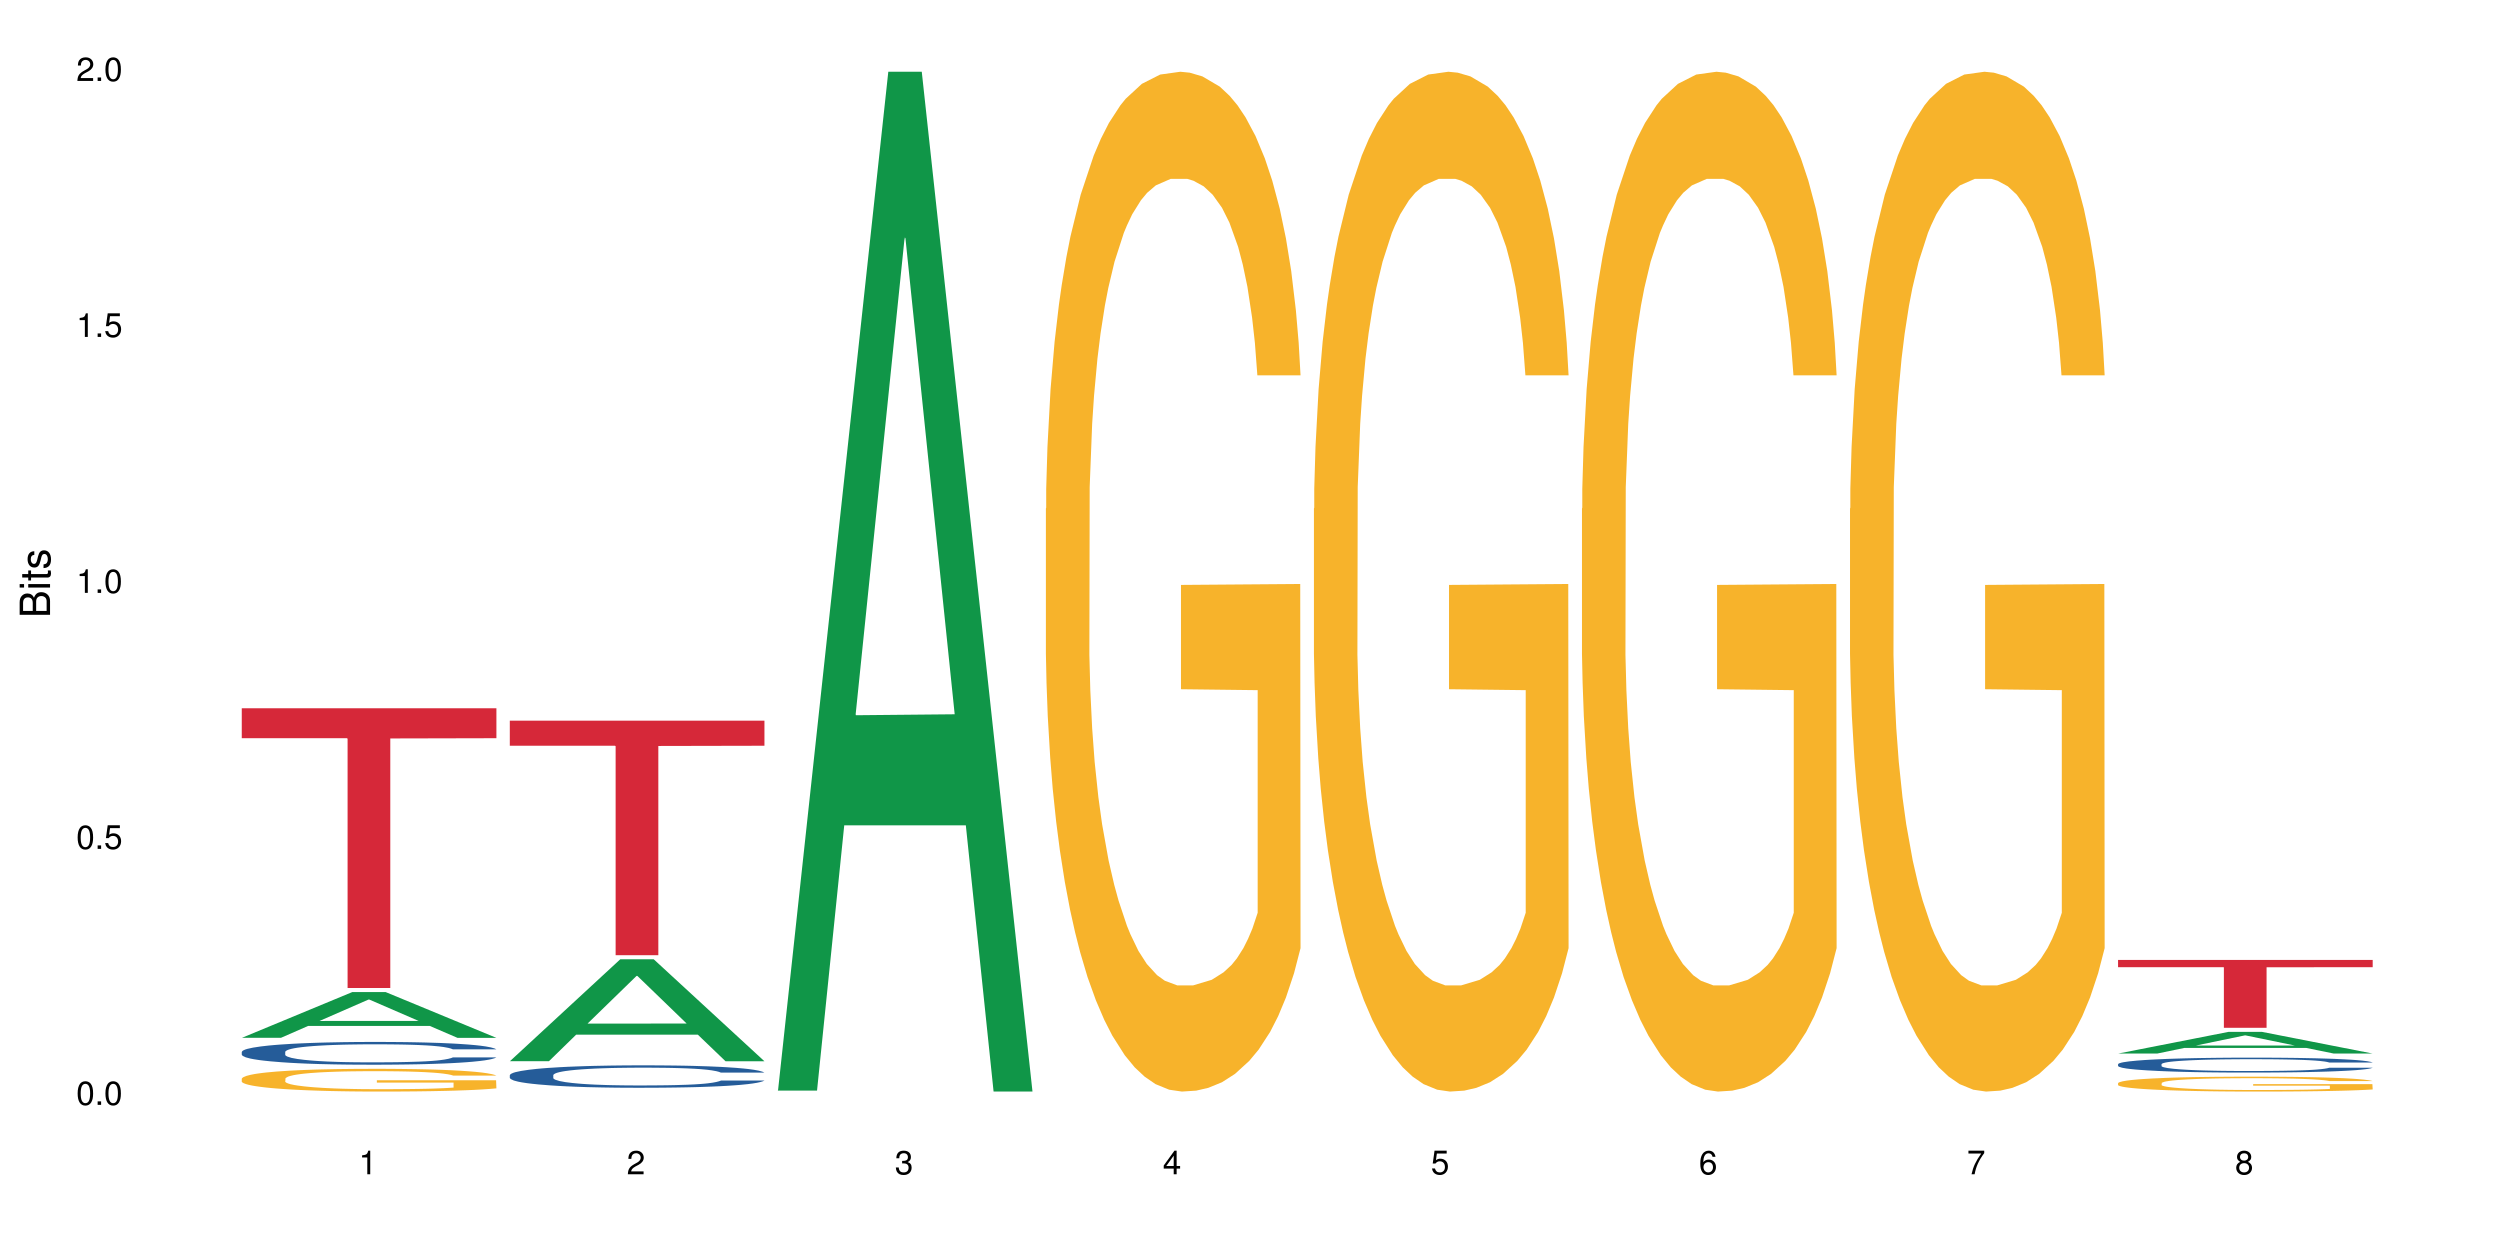 <?xml version="1.0" encoding="UTF-8"?>
<svg xmlns="http://www.w3.org/2000/svg" xmlns:xlink="http://www.w3.org/1999/xlink" width="720pt" height="360pt" viewBox="0 0 720 360" version="1.1">
<defs>
<g>
<symbol overflow="visible" id="glyph0-0">
<path style="stroke:none;" d=""/>
</symbol>
<symbol overflow="visible" id="glyph0-1">
<path style="stroke:none;" d="M 2.641 -6.797 C 2 -6.797 1.422 -6.531 1.078 -6.047 C 0.641 -5.453 0.406 -4.547 0.406 -3.297 C 0.406 -1 1.188 0.219 2.641 0.219 C 4.078 0.219 4.859 -1 4.859 -3.234 C 4.859 -4.562 4.656 -5.438 4.203 -6.047 C 3.844 -6.531 3.281 -6.797 2.641 -6.797 Z M 2.641 -6.047 C 3.547 -6.047 4 -5.125 4 -3.312 C 4 -1.375 3.562 -0.484 2.625 -0.484 C 1.734 -0.484 1.281 -1.422 1.281 -3.281 C 1.281 -5.141 1.734 -6.047 2.641 -6.047 Z M 2.641 -6.047 "/>
</symbol>
<symbol overflow="visible" id="glyph0-2">
<path style="stroke:none;" d="M 1.828 -1 L 0.828 -1 L 0.828 0 L 1.828 0 Z M 1.828 -1 "/>
</symbol>
<symbol overflow="visible" id="glyph0-3">
<path style="stroke:none;" d="M 4.562 -6.797 L 1.062 -6.797 L 0.547 -3.094 L 1.328 -3.094 C 1.719 -3.562 2.047 -3.734 2.578 -3.734 C 3.484 -3.734 4.062 -3.109 4.062 -2.094 C 4.062 -1.125 3.484 -0.531 2.578 -0.531 C 1.828 -0.531 1.375 -0.906 1.188 -1.672 L 0.328 -1.672 C 0.453 -1.109 0.547 -0.844 0.75 -0.594 C 1.125 -0.078 1.828 0.219 2.594 0.219 C 3.969 0.219 4.922 -0.781 4.922 -2.219 C 4.922 -3.562 4.031 -4.484 2.719 -4.484 C 2.25 -4.484 1.859 -4.359 1.469 -4.062 L 1.734 -5.969 L 4.562 -5.969 Z M 4.562 -6.797 "/>
</symbol>
<symbol overflow="visible" id="glyph0-4">
<path style="stroke:none;" d="M 2.484 -4.844 L 2.484 0 L 3.328 0 L 3.328 -6.797 L 2.766 -6.797 C 2.469 -5.75 2.281 -5.609 0.984 -5.453 L 0.984 -4.844 Z M 2.484 -4.844 "/>
</symbol>
<symbol overflow="visible" id="glyph0-5">
<path style="stroke:none;" d="M 4.859 -0.828 L 1.281 -0.828 C 1.359 -1.391 1.672 -1.75 2.5 -2.234 L 3.469 -2.75 C 4.406 -3.266 4.906 -3.969 4.906 -4.812 C 4.906 -5.375 4.672 -5.906 4.266 -6.266 C 3.859 -6.625 3.375 -6.797 2.719 -6.797 C 1.859 -6.797 1.219 -6.5 0.844 -5.922 C 0.609 -5.562 0.5 -5.125 0.484 -4.438 L 1.328 -4.438 C 1.359 -4.906 1.406 -5.188 1.531 -5.406 C 1.75 -5.812 2.188 -6.062 2.703 -6.062 C 3.469 -6.062 4.031 -5.516 4.031 -4.781 C 4.031 -4.25 3.719 -3.797 3.125 -3.438 L 2.234 -2.938 C 0.812 -2.141 0.406 -1.5 0.328 0 L 4.859 0 Z M 4.859 -0.828 "/>
</symbol>
<symbol overflow="visible" id="glyph0-6">
<path style="stroke:none;" d="M 2.125 -3.125 L 2.578 -3.125 C 3.516 -3.125 3.984 -2.703 3.984 -1.891 C 3.984 -1.031 3.469 -0.531 2.578 -0.531 C 1.656 -0.531 1.203 -0.984 1.156 -1.969 L 0.312 -1.969 C 0.344 -1.422 0.438 -1.078 0.609 -0.766 C 0.953 -0.109 1.625 0.219 2.547 0.219 C 3.953 0.219 4.859 -0.609 4.859 -1.906 C 4.859 -2.766 4.516 -3.25 3.703 -3.516 C 4.344 -3.766 4.656 -4.25 4.656 -4.938 C 4.656 -6.109 3.875 -6.797 2.578 -6.797 C 1.203 -6.797 0.484 -6.047 0.453 -4.609 L 1.297 -4.609 C 1.312 -5.016 1.344 -5.25 1.453 -5.453 C 1.641 -5.828 2.062 -6.062 2.594 -6.062 C 3.344 -6.062 3.797 -5.625 3.797 -4.906 C 3.797 -4.422 3.609 -4.141 3.25 -3.984 C 3.016 -3.891 2.719 -3.844 2.125 -3.844 Z M 2.125 -3.125 "/>
</symbol>
<symbol overflow="visible" id="glyph0-7">
<path style="stroke:none;" d="M 3.141 -1.625 L 3.141 0 L 3.984 0 L 3.984 -1.625 L 4.984 -1.625 L 4.984 -2.391 L 3.984 -2.391 L 3.984 -6.797 L 3.359 -6.797 L 0.266 -2.516 L 0.266 -1.625 Z M 3.141 -2.391 L 1 -2.391 L 3.141 -5.359 Z M 3.141 -2.391 "/>
</symbol>
<symbol overflow="visible" id="glyph0-8">
<path style="stroke:none;" d="M 4.781 -5.031 C 4.609 -6.141 3.891 -6.797 2.844 -6.797 C 2.094 -6.797 1.422 -6.438 1.031 -5.828 C 0.609 -5.172 0.406 -4.344 0.406 -3.094 C 0.406 -1.953 0.578 -1.234 0.984 -0.625 C 1.359 -0.078 1.953 0.219 2.703 0.219 C 3.984 0.219 4.922 -0.734 4.922 -2.078 C 4.922 -3.344 4.062 -4.234 2.844 -4.234 C 2.172 -4.234 1.641 -3.969 1.281 -3.469 C 1.281 -5.125 1.828 -6.047 2.797 -6.047 C 3.391 -6.047 3.797 -5.672 3.938 -5.031 Z M 2.734 -3.484 C 3.547 -3.484 4.062 -2.922 4.062 -2 C 4.062 -1.156 3.484 -0.531 2.703 -0.531 C 1.922 -0.531 1.328 -1.188 1.328 -2.047 C 1.328 -2.891 1.906 -3.484 2.734 -3.484 Z M 2.734 -3.484 "/>
</symbol>
<symbol overflow="visible" id="glyph0-9">
<path style="stroke:none;" d="M 4.984 -6.797 L 0.438 -6.797 L 0.438 -5.969 L 4.109 -5.969 C 2.5 -3.656 1.828 -2.234 1.328 0 L 2.219 0 C 2.594 -2.172 3.453 -4.047 4.984 -6.094 Z M 4.984 -6.797 "/>
</symbol>
<symbol overflow="visible" id="glyph0-10">
<path style="stroke:none;" d="M 3.75 -3.578 C 4.453 -4 4.688 -4.344 4.688 -4.984 C 4.688 -6.047 3.844 -6.797 2.641 -6.797 C 1.438 -6.797 0.594 -6.047 0.594 -4.984 C 0.594 -4.359 0.828 -4.016 1.516 -3.578 C 0.734 -3.203 0.359 -2.641 0.359 -1.891 C 0.359 -0.641 1.297 0.219 2.641 0.219 C 3.984 0.219 4.922 -0.641 4.922 -1.875 C 4.922 -2.641 4.531 -3.203 3.75 -3.578 Z M 2.641 -6.047 C 3.359 -6.047 3.812 -5.625 3.812 -4.969 C 3.812 -4.344 3.344 -3.922 2.641 -3.922 C 1.922 -3.922 1.453 -4.344 1.453 -4.984 C 1.453 -5.625 1.922 -6.047 2.641 -6.047 Z M 2.641 -3.203 C 3.484 -3.203 4.062 -2.672 4.062 -1.875 C 4.062 -1.062 3.484 -0.531 2.625 -0.531 C 1.797 -0.531 1.219 -1.078 1.219 -1.875 C 1.219 -2.672 1.797 -3.203 2.641 -3.203 Z M 2.641 -3.203 "/>
</symbol>
<symbol overflow="visible" id="glyph1-0">
<path style="stroke:none;" d=""/>
</symbol>
<symbol overflow="visible" id="glyph1-1">
<path style="stroke:none;" d="M 0 -0.953 L 0 -4.891 C 0 -5.719 -0.234 -6.344 -0.734 -6.797 C -1.188 -7.234 -1.812 -7.469 -2.5 -7.469 C -3.547 -7.469 -4.188 -7 -4.625 -5.875 C -4.984 -6.672 -5.641 -7.094 -6.531 -7.094 C -7.156 -7.094 -7.734 -6.859 -8.141 -6.391 C -8.562 -5.938 -8.75 -5.344 -8.75 -4.5 L -8.75 -0.953 Z M -4.984 -2.062 L -7.766 -2.062 L -7.766 -4.219 C -7.766 -4.844 -7.688 -5.203 -7.453 -5.5 C -7.219 -5.812 -6.859 -5.969 -6.375 -5.969 C -5.906 -5.969 -5.531 -5.812 -5.297 -5.5 C -5.062 -5.203 -4.984 -4.844 -4.984 -4.219 Z M -0.984 -2.062 L -4 -2.062 L -4 -4.781 C -4 -5.328 -3.859 -5.688 -3.578 -5.953 C -3.297 -6.219 -2.922 -6.359 -2.484 -6.359 C -2.062 -6.359 -1.688 -6.219 -1.406 -5.953 C -1.109 -5.688 -0.984 -5.328 -0.984 -4.781 Z M -0.984 -2.062 "/>
</symbol>
<symbol overflow="visible" id="glyph1-2">
<path style="stroke:none;" d="M -6.281 -1.797 L -6.281 -0.797 L 0 -0.797 L 0 -1.797 Z M -8.75 -1.797 L -8.75 -0.797 L -7.484 -0.797 L -7.484 -1.797 Z M -8.75 -1.797 "/>
</symbol>
<symbol overflow="visible" id="glyph1-3">
<path style="stroke:none;" d="M -6.281 -3.047 L -6.281 -2.016 L -8.016 -2.016 L -8.016 -1.016 L -6.281 -1.016 L -6.281 -0.172 L -5.469 -0.172 L -5.469 -1.016 L -0.719 -1.016 C -0.078 -1.016 0.281 -1.453 0.281 -2.234 C 0.281 -2.469 0.25 -2.719 0.188 -3.047 L -0.641 -3.047 C -0.609 -2.922 -0.594 -2.766 -0.594 -2.562 C -0.594 -2.141 -0.719 -2.016 -1.156 -2.016 L -5.469 -2.016 L -5.469 -3.047 Z M -6.281 -3.047 "/>
</symbol>
<symbol overflow="visible" id="glyph1-4">
<path style="stroke:none;" d="M -4.531 -5.25 C -5.766 -5.25 -6.469 -4.422 -6.469 -2.969 C -6.469 -1.516 -5.719 -0.562 -4.547 -0.562 C -3.562 -0.562 -3.094 -1.062 -2.734 -2.562 L -2.516 -3.484 C -2.344 -4.188 -2.094 -4.469 -1.625 -4.469 C -1.047 -4.469 -0.641 -3.875 -0.641 -3 C -0.641 -2.453 -0.797 -2 -1.062 -1.75 C -1.25 -1.594 -1.422 -1.531 -1.875 -1.469 L -1.875 -0.406 C -0.422 -0.453 0.281 -1.266 0.281 -2.922 C 0.281 -4.5 -0.5 -5.516 -1.719 -5.516 C -2.656 -5.516 -3.172 -4.984 -3.469 -3.734 L -3.703 -2.766 C -3.891 -1.953 -4.156 -1.609 -4.594 -1.609 C -5.172 -1.609 -5.547 -2.125 -5.547 -2.938 C -5.547 -3.75 -5.203 -4.172 -4.531 -4.203 Z M -4.531 -5.25 "/>
</symbol>
</g>
</defs>
<g id="surface18505">
<rect x="0" y="0" width="720" height="360" style="fill:rgb(100%,100%,100%);fill-opacity:1;stroke:none;"/>
<path style=" stroke:none;fill-rule:nonzero;fill:rgb(6.275%,58.824%,28.235%);fill-opacity:1;" d="M 69.629 298.895 L 69.707 298.879 L 101.441 285.723 L 111.078 285.723 L 142.965 298.906 L 131.762 298.906 L 123.77 295.465 L 88.746 295.465 L 80.91 298.895 L 69.629 298.895 L 92.117 294.039 L 120.559 294.027 L 106.375 287.879 L 106.219 287.863 L 106.062 287.902 L 92.039 294.027 L 92.117 294.039 Z M 69.629 298.895 "/>
<path style=" stroke:none;fill-rule:nonzero;fill:rgb(14.51%,36.078%,60%);fill-opacity:1;" d="M 69.629 302.938 L 69.719 302.93 L 69.719 302.785 L 69.988 302.559 L 70.613 302.27 L 71.238 302.074 L 72.848 301.719 L 75.086 301.379 L 77.41 301.113 L 79.109 300.961 L 80.629 300.84 L 84.117 300.617 L 86.355 300.504 L 88.77 300.402 L 91.719 300.301 L 93.867 300.242 L 98.695 300.145 L 102.273 300.102 L 105.047 300.086 L 111.039 300.086 L 114.613 300.109 L 117.207 300.137 L 120.07 300.188 L 122.484 300.242 L 126.688 300.371 L 130.445 300.539 L 132.145 300.637 L 134.828 300.82 L 136.883 301 L 138.316 301.156 L 139.926 301.379 L 141.355 301.648 L 142.43 301.953 L 142.965 302.211 L 130.445 302.211 L 129.82 301.973 L 129.102 301.785 L 127.762 301.539 L 126.422 301.367 L 124.543 301.191 L 122.844 301.078 L 120.516 300.965 L 118.461 300.895 L 116.312 300.84 L 114.258 300.805 L 110.32 300.766 L 105.762 300.766 L 104.062 300.781 L 100.574 300.828 L 98.695 300.871 L 96.012 300.953 L 94.133 301.031 L 91.898 301.152 L 90.379 301.254 L 88.5 301.41 L 87.16 301.547 L 85.637 301.742 L 84.742 301.895 L 83.938 302.062 L 83.223 302.258 L 82.688 302.469 L 82.328 302.691 L 82.148 302.906 L 82.148 303.836 L 82.328 304.051 L 82.777 304.301 L 83.938 304.668 L 85.637 304.984 L 87.605 305.234 L 89.484 305.414 L 90.559 305.5 L 91.988 305.594 L 94.223 305.715 L 97.445 305.836 L 99.32 305.883 L 102.184 305.93 L 105.137 305.953 L 109.07 305.953 L 112.559 305.93 L 114.883 305.902 L 117.297 305.852 L 120.605 305.75 L 122.664 305.656 L 124.453 305.543 L 125.793 305.43 L 126.688 305.332 L 128.031 305.145 L 129.102 304.941 L 129.906 304.734 L 130.445 304.527 L 142.965 304.527 L 142.43 304.77 L 141.625 305.004 L 140.82 305.176 L 139.566 305.387 L 138.137 305.57 L 136.078 305.781 L 134.379 305.918 L 132.145 306.07 L 130.086 306.184 L 127.852 306.285 L 124.543 306.402 L 122.395 306.465 L 120.07 306.52 L 117.297 306.566 L 113.809 306.609 L 110.055 306.633 L 106.566 306.637 L 102.809 306.625 L 100.035 306.602 L 96.371 306.547 L 91.809 306.441 L 88.5 306.328 L 85.906 306.211 L 83.672 306.094 L 81.168 305.93 L 77.945 305.668 L 75.98 305.465 L 74.637 305.297 L 73.117 305.062 L 72.043 304.852 L 70.793 304.516 L 69.898 304.094 L 69.629 303.762 Z M 69.629 302.938 "/>
<path style=" stroke:none;fill-rule:nonzero;fill:rgb(96.863%,70.196%,16.863%);fill-opacity:1;" d="M 69.629 310.625 L 69.719 310.617 L 69.719 310.5 L 70.078 310.23 L 70.973 309.859 L 72.133 309.555 L 73.387 309.312 L 74.191 309.188 L 75.531 309.008 L 76.695 308.875 L 79.645 308.605 L 83.402 308.355 L 85.461 308.25 L 87.785 308.148 L 91.094 308.031 L 92.613 307.992 L 97.266 307.895 L 102.543 307.836 L 108.355 307.816 L 111.039 307.824 L 114.703 307.848 L 119.711 307.914 L 122.574 307.973 L 124.809 308.031 L 127.137 308.109 L 129.996 308.23 L 132.68 308.375 L 134.828 308.52 L 136.973 308.695 L 138.762 308.887 L 140.281 309.098 L 141.625 309.348 L 142.43 309.559 L 142.965 309.77 L 130.535 309.77 L 129.82 309.559 L 129.016 309.398 L 127.672 309.199 L 126.332 309.055 L 124.988 308.941 L 122.484 308.785 L 120.34 308.691 L 117.656 308.605 L 115.062 308.555 L 112.109 308.52 L 110.32 308.504 L 105.582 308.504 L 101.289 308.547 L 98.785 308.594 L 96.996 308.645 L 94.492 308.734 L 92.973 308.805 L 92.078 308.852 L 89.395 309.039 L 87.605 309.207 L 86.621 309.32 L 85.371 309.5 L 84.477 309.66 L 83.492 309.898 L 82.953 310.078 L 82.238 310.488 L 82.148 311.562 L 82.418 311.793 L 82.953 312.035 L 83.672 312.254 L 84.742 312.48 L 85.816 312.652 L 87.695 312.887 L 89.305 313.043 L 90.559 313.145 L 92.973 313.305 L 93.957 313.359 L 96.281 313.469 L 98.695 313.551 L 101.648 313.621 L 103.883 313.66 L 107.461 313.688 L 112.02 313.688 L 117.387 313.652 L 120.785 313.605 L 123.109 313.559 L 124.633 313.516 L 126.508 313.449 L 127.852 313.391 L 129.102 313.324 L 130.625 313.223 L 130.625 311.793 L 108.535 311.785 L 108.535 311.113 L 142.875 311.109 L 142.965 313.449 L 141.086 313.609 L 138.762 313.766 L 136.527 313.887 L 134.199 313.988 L 130.891 314.102 L 128.207 314.172 L 124.094 314.258 L 120.34 314.312 L 116.402 314.348 L 112.914 314.363 L 108.801 314.371 L 105.137 314.359 L 101.199 314.324 L 98.07 314.273 L 95.207 314.215 L 92.344 314.137 L 88.77 314.012 L 86.441 313.91 L 84.027 313.785 L 81.613 313.633 L 79.469 313.473 L 78.035 313.348 L 76.605 313.203 L 75.086 313.023 L 73.652 312.82 L 72.582 312.637 L 71.598 312.426 L 70.883 312.227 L 70.164 311.957 L 69.809 311.742 L 69.629 311.559 Z M 69.629 310.625 "/>
<path style=" stroke:none;fill-rule:nonzero;fill:rgb(83.922%,15.686%,22.353%);fill-opacity:1;" d="M 69.629 203.977 L 142.965 203.977 L 142.965 212.602 L 112.402 212.676 L 112.402 284.543 L 100.105 284.543 L 100.105 212.75 L 99.926 212.602 L 69.629 212.602 Z M 69.629 203.977 "/>
<path style=" stroke:none;fill-rule:nonzero;fill:rgb(6.275%,58.824%,28.235%);fill-opacity:1;" d="M 146.824 305.617 L 146.902 305.586 L 178.637 276.273 L 188.273 276.273 L 220.16 305.645 L 208.957 305.645 L 200.965 297.977 L 165.941 297.977 L 158.109 305.617 L 146.824 305.617 L 169.312 294.805 L 197.754 294.777 L 183.57 281.074 L 183.414 281.047 L 183.258 281.129 L 169.234 294.777 L 169.312 294.805 Z M 146.824 305.617 "/>
<path style=" stroke:none;fill-rule:nonzero;fill:rgb(14.51%,36.078%,60%);fill-opacity:1;" d="M 146.824 309.633 L 146.914 309.625 L 146.914 309.484 L 147.184 309.262 L 147.809 308.977 L 148.434 308.781 L 150.043 308.434 L 152.281 308.098 L 154.605 307.836 L 156.305 307.684 L 157.824 307.566 L 161.312 307.348 L 163.551 307.234 L 165.965 307.137 L 168.914 307.035 L 171.062 306.977 L 175.891 306.883 L 179.469 306.84 L 182.242 306.824 L 188.234 306.824 L 191.812 306.848 L 194.406 306.875 L 197.266 306.922 L 199.68 306.977 L 203.883 307.105 L 207.641 307.27 L 209.34 307.367 L 212.023 307.547 L 214.078 307.727 L 215.512 307.879 L 217.121 308.098 L 218.551 308.363 L 219.625 308.664 L 220.16 308.918 L 207.641 308.918 L 207.016 308.684 L 206.301 308.5 L 204.957 308.258 L 203.617 308.086 L 201.738 307.914 L 200.039 307.801 L 197.715 307.691 L 195.656 307.621 L 193.512 307.566 L 191.453 307.531 L 187.52 307.496 L 182.957 307.496 L 181.258 307.508 L 177.77 307.555 L 175.891 307.594 L 173.207 307.68 L 171.332 307.754 L 169.094 307.875 L 167.574 307.973 L 165.695 308.125 L 164.355 308.262 L 162.836 308.457 L 161.941 308.605 L 161.137 308.77 L 160.418 308.965 L 159.883 309.172 L 159.523 309.391 L 159.348 309.602 L 159.348 310.516 L 159.523 310.73 L 159.973 310.977 L 161.137 311.336 L 162.836 311.652 L 164.801 311.898 L 166.68 312.074 L 167.754 312.16 L 169.184 312.254 L 171.418 312.371 L 174.641 312.488 L 176.516 312.535 L 179.379 312.582 L 182.332 312.605 L 186.266 312.605 L 189.754 312.582 L 192.078 312.555 L 194.492 312.508 L 197.805 312.406 L 199.859 312.312 L 201.648 312.199 L 202.988 312.086 L 203.883 311.992 L 205.227 311.809 L 206.301 311.609 L 207.105 311.402 L 207.641 311.203 L 220.16 311.203 L 219.625 311.438 L 218.82 311.668 L 218.016 311.84 L 216.762 312.047 L 215.332 312.23 L 213.273 312.438 L 211.574 312.57 L 209.34 312.719 L 207.281 312.832 L 205.047 312.93 L 201.738 313.051 L 199.59 313.109 L 197.266 313.16 L 194.492 313.207 L 191.004 313.25 L 187.25 313.273 L 183.762 313.281 L 180.004 313.27 L 177.234 313.246 L 173.566 313.191 L 169.004 313.086 L 165.695 312.973 L 163.102 312.859 L 160.867 312.742 L 158.363 312.582 L 155.145 312.324 L 153.176 312.121 L 151.832 311.957 L 150.312 311.727 L 149.238 311.52 L 147.988 311.191 L 147.094 310.77 L 146.824 310.445 Z M 146.824 309.633 "/>
<path style=" stroke:none;fill-rule:nonzero;fill:rgb(83.922%,15.686%,22.353%);fill-opacity:1;" d="M 146.824 207.543 L 220.16 207.543 L 220.16 214.773 L 189.598 214.84 L 189.598 275.098 L 177.301 275.098 L 177.301 214.902 L 177.121 214.773 L 146.824 214.773 Z M 146.824 207.543 "/>
<path style=" stroke:none;fill-rule:nonzero;fill:rgb(6.275%,58.824%,28.235%);fill-opacity:1;" d="M 224.02 314.094 L 224.098 313.82 L 255.832 20.664 L 265.469 20.664 L 297.355 314.371 L 286.152 314.371 L 278.16 237.703 L 243.141 237.703 L 235.305 314.094 L 224.02 314.094 L 246.508 205.988 L 274.949 205.711 L 260.77 68.648 L 260.609 68.375 L 260.453 69.199 L 246.43 205.711 L 246.508 205.988 Z M 224.02 314.094 "/>
<path style=" stroke:none;fill-rule:nonzero;fill:rgb(96.863%,70.196%,16.863%);fill-opacity:1;" d="M 301.219 146.461 L 301.305 146.191 L 301.305 140.828 L 301.664 128.758 L 302.559 112.129 L 303.723 98.449 L 304.973 87.719 L 305.777 82.086 L 307.121 74.039 L 308.281 68.141 L 311.234 56.07 L 314.988 44.805 L 317.047 39.977 L 319.371 35.414 L 322.68 30.32 L 324.203 28.441 L 328.852 24.148 L 334.129 21.469 L 339.941 20.664 L 342.625 20.93 L 346.293 22.004 L 351.301 24.953 L 354.164 27.637 L 356.398 30.32 L 358.723 33.805 L 361.586 39.172 L 364.27 45.609 L 366.414 52.047 L 368.562 60.094 L 370.352 68.676 L 371.871 78.062 L 373.211 89.328 L 374.016 98.715 L 374.555 108.105 L 362.121 108.105 L 361.406 98.715 L 360.602 91.477 L 359.262 82.625 L 357.918 76.188 L 356.578 71.09 L 354.074 64.117 L 351.926 59.824 L 349.242 56.07 L 346.648 53.656 L 343.699 52.047 L 341.91 51.508 L 337.168 51.508 L 332.875 53.387 L 330.371 55.531 L 328.586 57.68 L 326.078 61.703 L 324.559 64.922 L 323.664 67.066 L 320.98 75.383 L 319.195 82.891 L 318.211 87.988 L 316.957 96.035 L 316.062 103.277 L 315.078 114.004 L 314.543 122.051 L 313.828 140.293 L 313.738 188.574 L 314.008 198.766 L 314.543 209.762 L 315.258 219.418 L 316.332 229.609 L 317.406 237.391 L 319.281 247.852 L 320.895 254.824 L 322.145 259.383 L 324.559 266.625 L 325.543 269.039 L 327.867 273.867 L 330.285 277.625 L 333.234 280.844 L 335.469 282.453 L 339.047 283.793 L 343.609 283.793 L 348.977 282.184 L 352.375 280.039 L 354.699 277.891 L 356.219 276.016 L 358.098 273.062 L 359.438 270.383 L 360.691 267.43 L 362.211 262.871 L 362.211 198.766 L 340.121 198.496 L 340.121 168.457 L 374.465 168.188 L 374.555 273.062 L 372.676 280.305 L 370.352 287.281 L 368.113 292.645 L 365.789 297.203 L 362.48 302.301 L 359.797 305.52 L 355.684 309.273 L 351.926 311.688 L 347.992 313.297 L 344.504 314.102 L 340.391 314.371 L 336.723 313.836 L 332.789 312.227 L 329.656 310.078 L 326.797 307.398 L 323.934 303.91 L 320.355 298.277 L 318.031 293.719 L 315.617 288.086 L 313.203 281.379 L 311.055 274.137 L 309.625 268.504 L 308.191 262.066 L 306.672 254.02 L 305.242 244.898 L 304.168 236.586 L 303.184 227.195 L 302.469 218.344 L 301.754 206.277 L 301.395 196.621 L 301.219 188.305 Z M 301.219 146.461 "/>
<path style=" stroke:none;fill-rule:nonzero;fill:rgb(96.863%,70.196%,16.863%);fill-opacity:1;" d="M 378.414 146.461 L 378.504 146.191 L 378.504 140.828 L 378.859 128.758 L 379.754 112.129 L 380.918 98.449 L 382.168 87.719 L 382.973 82.086 L 384.316 74.039 L 385.477 68.141 L 388.43 56.07 L 392.188 44.805 L 394.242 39.977 L 396.566 35.414 L 399.879 30.32 L 401.398 28.441 L 406.047 24.148 L 411.324 21.469 L 417.137 20.664 L 419.82 20.93 L 423.488 22.004 L 428.496 24.953 L 431.359 27.637 L 433.594 30.32 L 435.918 33.805 L 438.781 39.172 L 441.465 45.609 L 443.609 52.047 L 445.758 60.094 L 447.547 68.676 L 449.066 78.062 L 450.406 89.328 L 451.211 98.715 L 451.75 108.105 L 439.316 108.105 L 438.602 98.715 L 437.797 91.477 L 436.457 82.625 L 435.113 76.188 L 433.773 71.09 L 431.27 64.117 L 429.121 59.824 L 426.438 56.07 L 423.848 53.656 L 420.895 52.047 L 419.105 51.508 L 414.367 51.508 L 410.074 53.387 L 407.57 55.531 L 405.781 57.68 L 403.277 61.703 L 401.754 64.922 L 400.859 67.066 L 398.18 75.383 L 396.391 82.891 L 395.406 87.988 L 394.152 96.035 L 393.258 103.277 L 392.277 114.004 L 391.738 122.051 L 391.023 140.293 L 390.934 188.574 L 391.203 198.766 L 391.738 209.762 L 392.453 219.418 L 393.527 229.609 L 394.602 237.391 L 396.48 247.852 L 398.09 254.824 L 399.34 259.383 L 401.754 266.625 L 402.738 269.039 L 405.066 273.867 L 407.48 277.625 L 410.43 280.844 L 412.668 282.453 L 416.242 283.793 L 420.805 283.793 L 426.172 282.184 L 429.57 280.039 L 431.895 277.891 L 433.414 276.016 L 435.293 273.062 L 436.637 270.383 L 437.887 267.43 L 439.406 262.871 L 439.406 198.766 L 417.316 198.496 L 417.316 168.457 L 451.66 168.188 L 451.75 273.062 L 449.871 280.305 L 447.547 287.281 L 445.309 292.645 L 442.984 297.203 L 439.676 302.301 L 436.992 305.52 L 432.879 309.273 L 429.121 311.688 L 425.188 313.297 L 421.699 314.102 L 417.586 314.371 L 413.918 313.836 L 409.984 312.227 L 406.852 310.078 L 403.992 307.398 L 401.129 303.91 L 397.551 298.277 L 395.227 293.719 L 392.812 288.086 L 390.398 281.379 L 388.25 274.137 L 386.82 268.504 L 385.391 262.066 L 383.867 254.02 L 382.438 244.898 L 381.363 236.586 L 380.379 227.195 L 379.664 218.344 L 378.949 206.277 L 378.594 196.621 L 378.414 188.305 Z M 378.414 146.461 "/>
<path style=" stroke:none;fill-rule:nonzero;fill:rgb(96.863%,70.196%,16.863%);fill-opacity:1;" d="M 455.609 146.461 L 455.699 146.191 L 455.699 140.828 L 456.055 128.758 L 456.949 112.129 L 458.113 98.449 L 459.367 87.719 L 460.172 82.086 L 461.512 74.039 L 462.676 68.141 L 465.625 56.07 L 469.383 44.805 L 471.438 39.977 L 473.766 35.414 L 477.074 30.32 L 478.594 28.441 L 483.246 24.148 L 488.52 21.469 L 494.336 20.664 L 497.016 20.93 L 500.684 22.004 L 505.691 24.953 L 508.555 27.637 L 510.789 30.32 L 513.117 33.805 L 515.977 39.172 L 518.66 45.609 L 520.805 52.047 L 522.953 60.094 L 524.742 68.676 L 526.262 78.062 L 527.605 89.328 L 528.41 98.715 L 528.945 108.105 L 516.516 108.105 L 515.797 98.715 L 514.992 91.477 L 513.652 82.625 L 512.309 76.188 L 510.969 71.09 L 508.465 64.117 L 506.316 59.824 L 503.637 56.07 L 501.043 53.656 L 498.09 52.047 L 496.301 51.508 L 491.562 51.508 L 487.27 53.387 L 484.766 55.531 L 482.977 57.68 L 480.473 61.703 L 478.953 64.922 L 478.059 67.066 L 475.375 75.383 L 473.586 82.891 L 472.602 87.988 L 471.348 96.035 L 470.457 103.277 L 469.473 114.004 L 468.934 122.051 L 468.219 140.293 L 468.129 188.574 L 468.398 198.766 L 468.934 209.762 L 469.648 219.418 L 470.723 229.609 L 471.797 237.391 L 473.676 247.852 L 475.285 254.824 L 476.535 259.383 L 478.953 266.625 L 479.934 269.039 L 482.262 273.867 L 484.676 277.625 L 487.625 280.844 L 489.863 282.453 L 493.441 283.793 L 498 283.793 L 503.367 282.184 L 506.766 280.039 L 509.09 277.891 L 510.609 276.016 L 512.488 273.062 L 513.832 270.383 L 515.082 267.43 L 516.602 262.871 L 516.602 198.766 L 494.512 198.496 L 494.512 168.457 L 528.855 168.188 L 528.945 273.062 L 527.066 280.305 L 524.742 287.281 L 522.508 292.645 L 520.18 297.203 L 516.871 302.301 L 514.188 305.52 L 510.074 309.273 L 506.316 311.688 L 502.383 313.297 L 498.895 314.102 L 494.781 314.371 L 491.113 313.836 L 487.18 312.227 L 484.051 310.078 L 481.188 307.398 L 478.324 303.91 L 474.746 298.277 L 472.422 293.719 L 470.008 288.086 L 467.594 281.379 L 465.445 274.137 L 464.016 268.504 L 462.586 262.066 L 461.066 254.02 L 459.633 244.898 L 458.559 236.586 L 457.578 227.195 L 456.859 218.344 L 456.145 206.277 L 455.789 196.621 L 455.609 188.305 Z M 455.609 146.461 "/>
<path style=" stroke:none;fill-rule:nonzero;fill:rgb(96.863%,70.196%,16.863%);fill-opacity:1;" d="M 532.805 146.461 L 532.895 146.191 L 532.895 140.828 L 533.254 128.758 L 534.145 112.129 L 535.309 98.449 L 536.562 87.719 L 537.367 82.086 L 538.707 74.039 L 539.871 68.141 L 542.82 56.07 L 546.578 44.805 L 548.637 39.977 L 550.961 35.414 L 554.27 30.32 L 555.789 28.441 L 560.441 24.148 L 565.715 21.469 L 571.531 20.664 L 574.215 20.93 L 577.879 22.004 L 582.887 24.953 L 585.75 27.637 L 587.984 30.32 L 590.312 33.805 L 593.172 39.172 L 595.855 45.609 L 598.004 52.047 L 600.148 60.094 L 601.938 68.676 L 603.457 78.062 L 604.801 89.328 L 605.605 98.715 L 606.141 108.105 L 593.711 108.105 L 592.996 98.715 L 592.188 91.477 L 590.848 82.625 L 589.508 76.188 L 588.164 71.09 L 585.66 64.117 L 583.516 59.824 L 580.832 56.07 L 578.238 53.656 L 575.285 52.047 L 573.496 51.508 L 568.758 51.508 L 564.465 53.387 L 561.961 55.531 L 560.172 57.68 L 557.668 61.703 L 556.148 64.922 L 555.254 67.066 L 552.57 75.383 L 550.781 82.891 L 549.797 87.988 L 548.547 96.035 L 547.652 103.277 L 546.668 114.004 L 546.129 122.051 L 545.414 140.293 L 545.324 188.574 L 545.594 198.766 L 546.129 209.762 L 546.848 219.418 L 547.918 229.609 L 548.992 237.391 L 550.871 247.852 L 552.48 254.824 L 553.734 259.383 L 556.148 266.625 L 557.133 269.039 L 559.457 273.867 L 561.871 277.625 L 564.824 280.844 L 567.059 282.453 L 570.637 283.793 L 575.195 283.793 L 580.562 282.184 L 583.961 280.039 L 586.285 277.891 L 587.809 276.016 L 589.684 273.062 L 591.027 270.383 L 592.277 267.43 L 593.801 262.871 L 593.801 198.766 L 571.707 198.496 L 571.707 168.457 L 606.051 168.188 L 606.141 273.062 L 604.262 280.305 L 601.938 287.281 L 599.703 292.645 L 597.375 297.203 L 594.066 302.301 L 591.383 305.52 L 587.27 309.273 L 583.516 311.688 L 579.578 313.297 L 576.09 314.102 L 571.977 314.371 L 568.309 313.836 L 564.375 312.227 L 561.246 310.078 L 558.383 307.398 L 555.52 303.91 L 551.945 298.277 L 549.617 293.719 L 547.203 288.086 L 544.789 281.379 L 542.645 274.137 L 541.211 268.504 L 539.781 262.066 L 538.262 254.02 L 536.828 244.898 L 535.758 236.586 L 534.773 227.195 L 534.059 218.344 L 533.34 206.277 L 532.984 196.621 L 532.805 188.305 Z M 532.805 146.461 "/>
<path style=" stroke:none;fill-rule:nonzero;fill:rgb(6.275%,58.824%,28.235%);fill-opacity:1;" d="M 610 303.422 L 610.078 303.414 L 641.812 297.18 L 651.449 297.18 L 683.336 303.426 L 672.133 303.426 L 664.141 301.797 L 629.117 301.797 L 621.285 303.422 L 610 303.422 L 632.488 301.121 L 660.93 301.113 L 646.746 298.199 L 646.59 298.195 L 646.434 298.211 L 632.41 301.113 L 632.488 301.121 Z M 610 303.422 "/>
<path style=" stroke:none;fill-rule:nonzero;fill:rgb(14.51%,36.078%,60%);fill-opacity:1;" d="M 610 306.473 L 610.09 306.469 L 610.09 306.375 L 610.359 306.227 L 610.984 306.039 L 611.609 305.91 L 613.219 305.676 L 615.457 305.453 L 617.781 305.281 L 619.48 305.18 L 621 305.102 L 624.488 304.953 L 626.727 304.879 L 629.141 304.812 L 632.09 304.746 L 634.238 304.707 L 639.066 304.645 L 642.645 304.617 L 645.418 304.605 L 651.41 304.605 L 654.988 304.621 L 657.578 304.641 L 660.441 304.672 L 662.855 304.707 L 667.059 304.793 L 670.816 304.902 L 672.516 304.965 L 675.199 305.09 L 677.254 305.207 L 678.688 305.309 L 680.297 305.453 L 681.727 305.629 L 682.801 305.828 L 683.336 306 L 670.816 306 L 670.191 305.84 L 669.477 305.719 L 668.133 305.559 L 666.793 305.445 L 664.914 305.332 L 663.215 305.258 L 660.891 305.184 L 658.832 305.137 L 656.688 305.102 L 654.629 305.078 L 650.695 305.055 L 646.133 305.055 L 644.434 305.062 L 640.945 305.094 L 639.066 305.121 L 636.383 305.176 L 634.508 305.227 L 632.27 305.305 L 630.75 305.371 L 628.871 305.473 L 627.531 305.562 L 626.008 305.691 L 625.117 305.789 L 624.309 305.898 L 623.594 306.031 L 623.059 306.168 L 622.699 306.312 L 622.523 306.453 L 622.523 307.062 L 622.699 307.203 L 623.148 307.367 L 624.309 307.605 L 626.008 307.816 L 627.977 307.98 L 629.855 308.098 L 630.93 308.152 L 632.359 308.215 L 634.594 308.293 L 637.816 308.371 L 639.691 308.402 L 642.555 308.434 L 645.508 308.449 L 649.441 308.449 L 652.93 308.434 L 655.254 308.414 L 657.668 308.383 L 660.977 308.316 L 663.035 308.254 L 664.824 308.18 L 666.164 308.105 L 667.059 308.043 L 668.402 307.922 L 669.477 307.789 L 670.281 307.652 L 670.816 307.516 L 683.336 307.516 L 682.801 307.676 L 681.996 307.828 L 681.191 307.941 L 679.938 308.078 L 678.508 308.199 L 676.449 308.336 L 674.75 308.426 L 672.516 308.527 L 670.457 308.602 L 668.223 308.668 L 664.914 308.746 L 662.766 308.785 L 660.441 308.82 L 657.668 308.852 L 654.18 308.879 L 650.426 308.895 L 646.938 308.898 L 643.18 308.891 L 640.41 308.875 L 636.742 308.84 L 632.18 308.77 L 628.871 308.695 L 626.277 308.621 L 624.043 308.543 L 621.539 308.434 L 618.316 308.262 L 616.352 308.129 L 615.008 308.02 L 613.488 307.867 L 612.414 307.73 L 611.164 307.508 L 610.27 307.23 L 610 307.016 Z M 610 306.473 "/>
<path style=" stroke:none;fill-rule:nonzero;fill:rgb(96.863%,70.196%,16.863%);fill-opacity:1;" d="M 610 311.918 L 610.09 311.914 L 610.09 311.836 L 610.449 311.656 L 611.344 311.414 L 612.504 311.215 L 613.758 311.059 L 614.562 310.977 L 615.902 310.859 L 617.066 310.773 L 620.016 310.594 L 623.773 310.43 L 625.832 310.359 L 628.156 310.293 L 631.465 310.219 L 632.984 310.191 L 637.637 310.129 L 642.914 310.09 L 648.727 310.078 L 651.41 310.082 L 655.074 310.098 L 660.086 310.141 L 662.945 310.18 L 665.184 310.219 L 667.508 310.27 L 670.367 310.348 L 673.051 310.441 L 675.199 310.535 L 677.344 310.652 L 679.133 310.781 L 680.652 310.918 L 681.996 311.082 L 682.801 311.219 L 683.336 311.355 L 670.906 311.355 L 670.191 311.219 L 669.387 311.113 L 668.043 310.984 L 666.703 310.891 L 665.359 310.816 L 662.855 310.715 L 660.711 310.648 L 658.027 310.594 L 655.434 310.559 L 652.48 310.535 L 650.695 310.527 L 645.953 310.527 L 641.66 310.555 L 639.156 310.586 L 637.367 310.617 L 634.863 310.676 L 633.344 310.727 L 632.449 310.758 L 629.766 310.879 L 627.977 310.988 L 626.992 311.062 L 625.742 311.18 L 624.848 311.285 L 623.863 311.441 L 623.328 311.559 L 622.609 311.828 L 622.523 312.531 L 622.789 312.68 L 623.328 312.84 L 624.043 312.984 L 625.117 313.133 L 626.188 313.246 L 628.066 313.398 L 629.676 313.5 L 630.93 313.566 L 633.344 313.672 L 634.328 313.707 L 636.652 313.777 L 639.066 313.832 L 642.02 313.879 L 644.254 313.902 L 647.832 313.922 L 652.395 313.922 L 657.758 313.898 L 661.156 313.867 L 663.484 313.836 L 665.004 313.809 L 666.883 313.766 L 668.223 313.727 L 669.477 313.684 L 670.996 313.617 L 670.996 312.68 L 648.906 312.676 L 648.906 312.238 L 683.246 312.234 L 683.336 313.766 L 681.457 313.871 L 679.133 313.977 L 676.898 314.055 L 674.574 314.121 L 671.262 314.195 L 668.582 314.242 L 664.465 314.297 L 660.711 314.332 L 656.773 314.355 L 653.285 314.367 L 649.172 314.371 L 645.508 314.363 L 641.57 314.34 L 638.441 314.309 L 635.578 314.27 L 632.719 314.219 L 629.141 314.137 L 626.816 314.07 L 624.398 313.988 L 621.984 313.887 L 619.84 313.781 L 618.406 313.699 L 616.977 313.605 L 615.457 313.488 L 614.027 313.355 L 612.953 313.234 L 611.969 313.098 L 611.254 312.969 L 610.539 312.789 L 610.18 312.648 L 610 312.527 Z M 610 311.918 "/>
<path style=" stroke:none;fill-rule:nonzero;fill:rgb(83.922%,15.686%,22.353%);fill-opacity:1;" d="M 610 276.461 L 683.336 276.461 L 683.336 278.555 L 652.773 278.57 L 652.773 296 L 640.477 296 L 640.477 278.59 L 640.297 278.555 L 610 278.555 Z M 610 276.461 "/>
<g style="fill:rgb(0%,0%,0%);fill-opacity:1;">
  <use xlink:href="#glyph0-1" x="21.957" y="318.198"/>
  <use xlink:href="#glyph0-2" x="27.291" y="318.198"/>
  <use xlink:href="#glyph0-1" x="29.958" y="318.198"/>
</g>
<g style="fill:rgb(0%,0%,0%);fill-opacity:1;">
  <use xlink:href="#glyph0-1" x="21.957" y="244.476"/>
  <use xlink:href="#glyph0-2" x="27.291" y="244.476"/>
  <use xlink:href="#glyph0-3" x="29.958" y="244.476"/>
</g>
<g style="fill:rgb(0%,0%,0%);fill-opacity:1;">
  <use xlink:href="#glyph0-4" x="21.957" y="170.753"/>
  <use xlink:href="#glyph0-2" x="27.291" y="170.753"/>
  <use xlink:href="#glyph0-1" x="29.958" y="170.753"/>
</g>
<g style="fill:rgb(0%,0%,0%);fill-opacity:1;">
  <use xlink:href="#glyph0-4" x="21.957" y="97.034"/>
  <use xlink:href="#glyph0-2" x="27.291" y="97.034"/>
  <use xlink:href="#glyph0-3" x="29.958" y="97.034"/>
</g>
<g style="fill:rgb(0%,0%,0%);fill-opacity:1;">
  <use xlink:href="#glyph0-5" x="21.957" y="23.312"/>
  <use xlink:href="#glyph0-2" x="27.291" y="23.312"/>
  <use xlink:href="#glyph0-1" x="29.958" y="23.312"/>
</g>
<g style="fill:rgb(0%,0%,0%);fill-opacity:1;">
  <use xlink:href="#glyph0-4" x="103.297" y="338.19"/>
</g>
<g style="fill:rgb(0%,0%,0%);fill-opacity:1;">
  <use xlink:href="#glyph0-5" x="180.492" y="338.19"/>
</g>
<g style="fill:rgb(0%,0%,0%);fill-opacity:1;">
  <use xlink:href="#glyph0-6" x="257.688" y="338.19"/>
</g>
<g style="fill:rgb(0%,0%,0%);fill-opacity:1;">
  <use xlink:href="#glyph0-7" x="334.887" y="338.19"/>
</g>
<g style="fill:rgb(0%,0%,0%);fill-opacity:1;">
  <use xlink:href="#glyph0-3" x="412.082" y="338.19"/>
</g>
<g style="fill:rgb(0%,0%,0%);fill-opacity:1;">
  <use xlink:href="#glyph0-8" x="489.277" y="338.19"/>
</g>
<g style="fill:rgb(0%,0%,0%);fill-opacity:1;">
  <use xlink:href="#glyph0-9" x="566.473" y="338.19"/>
</g>
<g style="fill:rgb(0%,0%,0%);fill-opacity:1;">
  <use xlink:href="#glyph0-10" x="643.668" y="338.19"/>
</g>
<g style="fill:rgb(0%,0%,0%);fill-opacity:1;">
  <use xlink:href="#glyph1-1" x="14.412" y="178.016"/>
  <use xlink:href="#glyph1-2" x="14.412" y="170.012"/>
  <use xlink:href="#glyph1-3" x="14.412" y="167.348"/>
  <use xlink:href="#glyph1-4" x="14.412" y="164.012"/>
</g>
</g>
</svg>
